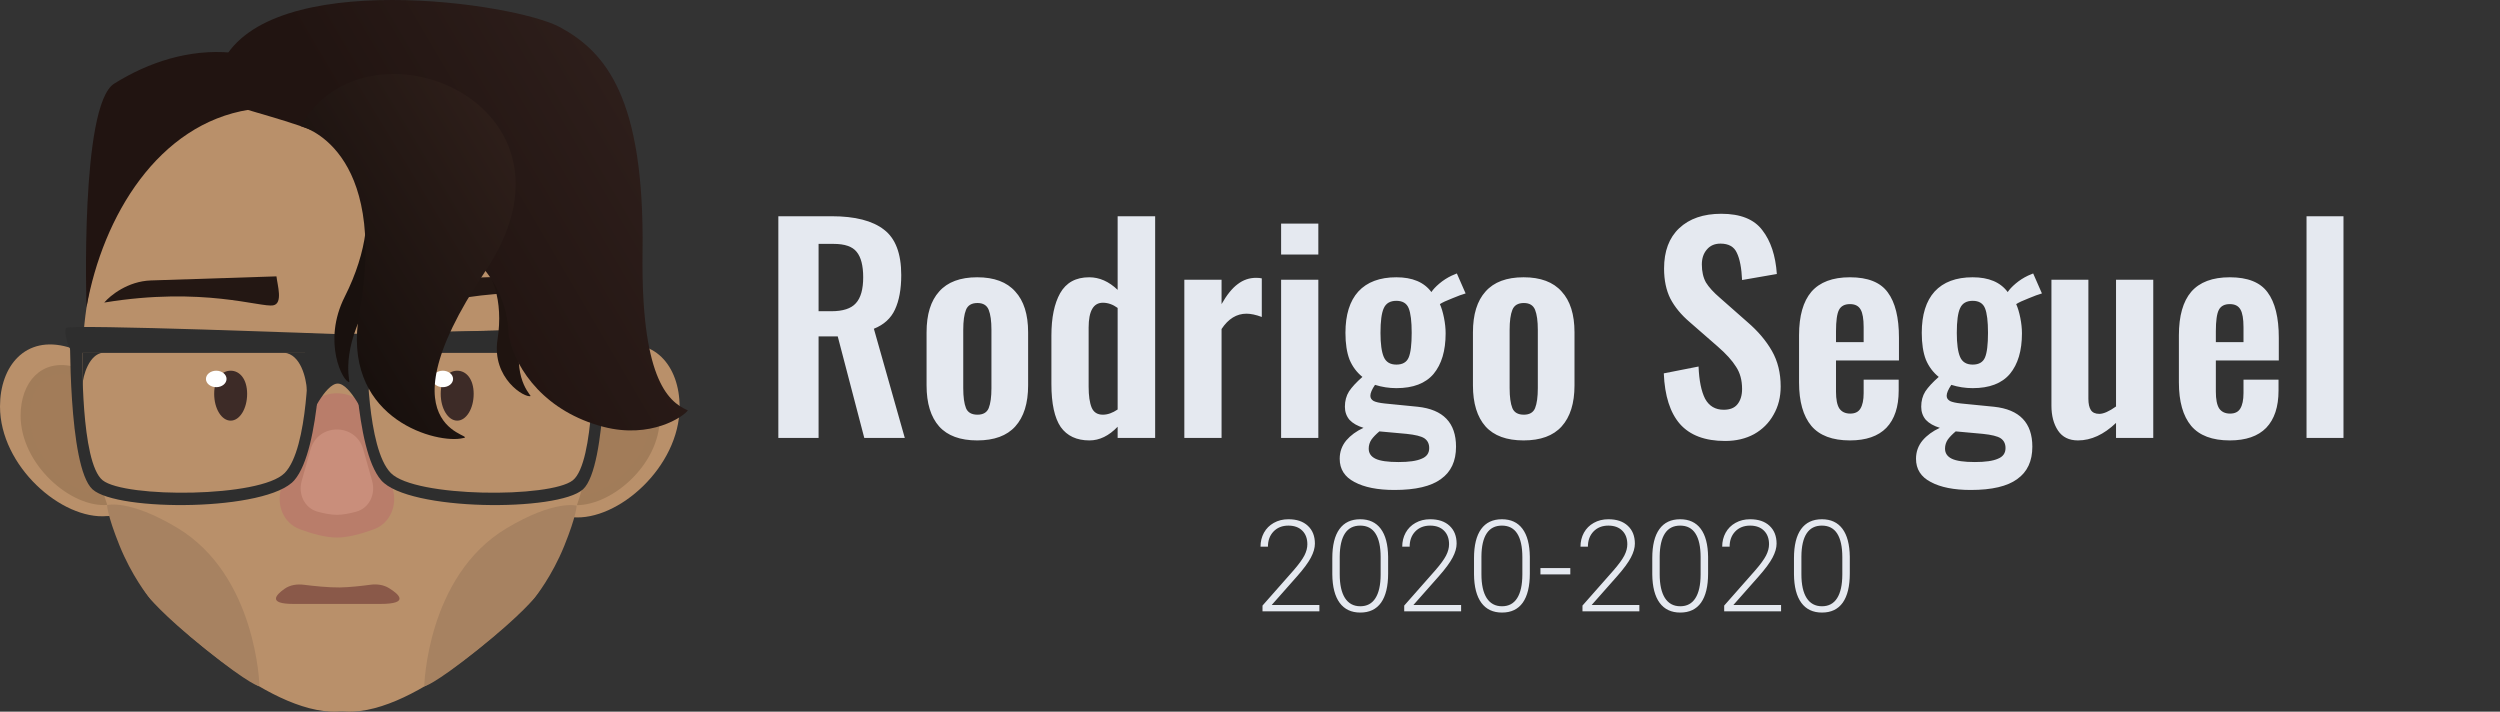 <svg width="274" height="78" viewBox="0 0 274 78" fill="none" xmlns="http://www.w3.org/2000/svg">
<rect x="0" y="0" width="274" height="78" fill="#333333" stroke="none"/>
<path d="M85.306 23.7H91.156C93.716 23.7 95.626 24.19 96.886 25.17C98.146 26.13 98.776 27.79 98.776 30.15C98.776 31.69 98.546 32.95 98.086 33.93C97.646 34.89 96.876 35.59 95.776 36.03L99.166 48H94.726L91.816 36.87H89.716V48H85.306V23.7ZM91.126 34.11C92.386 34.11 93.276 33.82 93.796 33.24C94.336 32.66 94.606 31.71 94.606 30.39C94.606 29.11 94.366 28.18 93.886 27.6C93.426 27.02 92.586 26.73 91.366 26.73H89.716V34.11H91.126ZM107.102 48.27C105.242 48.27 103.852 47.76 102.932 46.74C102.012 45.7 101.552 44.2 101.552 42.24V36.42C101.552 34.46 102.012 32.97 102.932 31.95C103.852 30.91 105.242 30.39 107.102 30.39C108.962 30.39 110.352 30.91 111.272 31.95C112.212 32.97 112.682 34.46 112.682 36.42V42.24C112.682 44.2 112.212 45.7 111.272 46.74C110.352 47.76 108.962 48.27 107.102 48.27ZM107.132 45.45C107.752 45.45 108.162 45.21 108.362 44.73C108.562 44.23 108.662 43.5 108.662 42.54V36.15C108.662 35.19 108.562 34.46 108.362 33.96C108.162 33.46 107.752 33.21 107.132 33.21C106.492 33.21 106.072 33.46 105.872 33.96C105.672 34.46 105.572 35.19 105.572 36.15V42.54C105.572 43.5 105.672 44.23 105.872 44.73C106.072 45.21 106.492 45.45 107.132 45.45ZM119.404 48.27C118.004 48.27 116.954 47.78 116.254 46.8C115.574 45.8 115.234 44.23 115.234 42.09V36.78C115.234 34.82 115.554 33.27 116.194 32.13C116.854 30.97 117.914 30.39 119.374 30.39C120.494 30.39 121.534 30.85 122.494 31.77V23.7H126.604V48H122.494V46.77C121.534 47.77 120.504 48.27 119.404 48.27ZM120.874 45.45C121.394 45.45 121.934 45.26 122.494 44.88V33.75C121.974 33.37 121.434 33.18 120.874 33.18C119.834 33.18 119.314 34.09 119.314 35.91V42.39C119.314 43.37 119.424 44.13 119.644 44.67C119.864 45.19 120.274 45.45 120.874 45.45ZM129.803 30.66H133.883V33.33C134.463 32.31 135.053 31.58 135.653 31.14C136.253 30.68 136.923 30.45 137.663 30.45C137.923 30.45 138.133 30.47 138.293 30.51V34.74C137.653 34.5 137.093 34.38 136.613 34.38C135.533 34.38 134.623 34.94 133.883 36.06V48H129.803V30.66ZM140.409 24.51H144.489V27.9H140.409V24.51ZM140.409 30.66H144.489V48H140.409V30.66ZM152.831 53.7C150.991 53.7 149.531 53.41 148.451 52.83C147.371 52.27 146.831 51.42 146.831 50.28C146.831 49.52 147.071 48.85 147.551 48.27C148.031 47.71 148.661 47.25 149.441 46.89C148.781 46.69 148.271 46.4 147.911 46.02C147.571 45.62 147.401 45.14 147.401 44.58C147.401 43.94 147.551 43.38 147.851 42.9C148.171 42.42 148.661 41.89 149.321 41.31C148.701 40.81 148.231 40.18 147.911 39.42C147.611 38.64 147.461 37.66 147.461 36.48C147.461 34.5 147.931 32.99 148.871 31.95C149.831 30.91 151.221 30.39 153.041 30.39C154.801 30.39 156.081 30.93 156.881 32.01C157.061 31.73 157.351 31.42 157.751 31.08C158.151 30.74 158.601 30.45 159.101 30.21L159.671 29.97L160.631 32.16C160.271 32.26 159.781 32.44 159.161 32.7C158.541 32.94 158.091 33.15 157.811 33.33C157.991 33.73 158.141 34.23 158.261 34.83C158.381 35.43 158.441 36 158.441 36.54C158.441 38.44 158.001 39.92 157.121 40.98C156.241 42.02 154.881 42.54 153.041 42.54C152.241 42.54 151.461 42.42 150.701 42.18C150.361 42.68 150.191 43.08 150.191 43.38C150.191 43.62 150.311 43.81 150.551 43.95C150.791 44.07 151.191 44.16 151.751 44.22L155.381 44.58C158.181 44.88 159.581 46.34 159.581 48.96C159.581 50.54 159.031 51.72 157.931 52.5C156.851 53.3 155.151 53.7 152.831 53.7ZM153.041 39.96C153.721 39.96 154.171 39.7 154.391 39.18C154.611 38.66 154.721 37.76 154.721 36.48C154.721 35.22 154.611 34.32 154.391 33.78C154.171 33.24 153.721 32.97 153.041 32.97C152.361 32.97 151.901 33.24 151.661 33.78C151.421 34.3 151.301 35.2 151.301 36.48C151.301 37.68 151.421 38.56 151.661 39.12C151.901 39.68 152.361 39.96 153.041 39.96ZM153.281 50.64C154.421 50.64 155.261 50.52 155.801 50.28C156.361 50.06 156.641 49.67 156.641 49.11C156.641 48.63 156.461 48.27 156.101 48.03C155.761 47.81 155.111 47.65 154.151 47.55L151.181 47.28C150.801 47.6 150.511 47.9 150.311 48.18C150.111 48.48 150.011 48.81 150.011 49.17C150.011 49.67 150.261 50.04 150.761 50.28C151.261 50.52 152.101 50.64 153.281 50.64ZM166.985 48.27C165.125 48.27 163.735 47.76 162.815 46.74C161.895 45.7 161.435 44.2 161.435 42.24V36.42C161.435 34.46 161.895 32.97 162.815 31.95C163.735 30.91 165.125 30.39 166.985 30.39C168.845 30.39 170.235 30.91 171.155 31.95C172.095 32.97 172.565 34.46 172.565 36.42V42.24C172.565 44.2 172.095 45.7 171.155 46.74C170.235 47.76 168.845 48.27 166.985 48.27ZM167.015 45.45C167.635 45.45 168.045 45.21 168.245 44.73C168.445 44.23 168.545 43.5 168.545 42.54V36.15C168.545 35.19 168.445 34.46 168.245 33.96C168.045 33.46 167.635 33.21 167.015 33.21C166.375 33.21 165.955 33.46 165.755 33.96C165.555 34.46 165.455 35.19 165.455 36.15V42.54C165.455 43.5 165.555 44.23 165.755 44.73C165.955 45.21 166.375 45.45 167.015 45.45ZM189.072 48.33C186.872 48.33 185.222 47.71 184.122 46.47C183.042 45.23 182.452 43.38 182.352 40.92L186.162 40.17C186.222 41.71 186.462 42.89 186.882 43.71C187.322 44.51 188.002 44.91 188.922 44.91C189.602 44.91 190.102 44.71 190.422 44.31C190.762 43.89 190.932 43.33 190.932 42.63C190.932 41.67 190.712 40.86 190.272 40.2C189.852 39.52 189.182 38.78 188.262 37.98L185.202 35.31C184.262 34.51 183.552 33.65 183.072 32.73C182.612 31.81 182.382 30.71 182.382 29.43C182.382 27.53 182.932 26.06 184.032 25.02C185.152 23.96 186.692 23.43 188.652 23.43C190.752 23.43 192.252 24.03 193.152 25.23C194.072 26.41 194.602 28.01 194.742 30.03L190.932 30.69C190.872 29.37 190.682 28.38 190.362 27.72C190.062 27.04 189.462 26.7 188.562 26.7C187.922 26.7 187.422 26.92 187.062 27.36C186.702 27.78 186.522 28.32 186.522 28.98C186.522 29.76 186.672 30.42 186.972 30.96C187.292 31.48 187.802 32.04 188.502 32.64L191.532 35.31C192.672 36.29 193.562 37.34 194.202 38.46C194.842 39.58 195.162 40.88 195.162 42.36C195.162 43.52 194.902 44.55 194.382 45.45C193.882 46.35 193.172 47.06 192.252 47.58C191.332 48.08 190.272 48.33 189.072 48.33ZM202.756 48.27C200.836 48.27 199.426 47.74 198.526 46.68C197.626 45.6 197.176 44.01 197.176 41.91V36.75C197.176 34.63 197.626 33.04 198.526 31.98C199.446 30.92 200.856 30.39 202.756 30.39C204.716 30.39 206.096 30.94 206.896 32.04C207.716 33.14 208.126 34.8 208.126 37.02V39.51H201.226V42.93C201.226 43.77 201.346 44.38 201.586 44.76C201.846 45.14 202.246 45.33 202.786 45.33C203.306 45.33 203.676 45.15 203.896 44.79C204.136 44.41 204.256 43.84 204.256 43.08V41.61H208.096V42.81C208.096 44.59 207.646 45.95 206.746 46.89C205.846 47.81 204.516 48.27 202.756 48.27ZM204.256 37.5V35.85C204.256 34.95 204.146 34.31 203.926 33.93C203.706 33.53 203.316 33.33 202.756 33.33C202.176 33.33 201.776 33.54 201.556 33.96C201.336 34.38 201.226 35.16 201.226 36.3V37.5H204.256ZM215.995 53.7C214.155 53.7 212.695 53.41 211.615 52.83C210.535 52.27 209.995 51.42 209.995 50.28C209.995 49.52 210.235 48.85 210.715 48.27C211.195 47.71 211.825 47.25 212.605 46.89C211.945 46.69 211.435 46.4 211.075 46.02C210.735 45.62 210.565 45.14 210.565 44.58C210.565 43.94 210.715 43.38 211.015 42.9C211.335 42.42 211.825 41.89 212.485 41.31C211.865 40.81 211.395 40.18 211.075 39.42C210.775 38.64 210.625 37.66 210.625 36.48C210.625 34.5 211.095 32.99 212.035 31.95C212.995 30.91 214.385 30.39 216.205 30.39C217.965 30.39 219.245 30.93 220.045 32.01C220.225 31.73 220.515 31.42 220.915 31.08C221.315 30.74 221.765 30.45 222.265 30.21L222.835 29.97L223.795 32.16C223.435 32.26 222.945 32.44 222.325 32.7C221.705 32.94 221.255 33.15 220.975 33.33C221.155 33.73 221.305 34.23 221.425 34.83C221.545 35.43 221.605 36 221.605 36.54C221.605 38.44 221.165 39.92 220.285 40.98C219.405 42.02 218.045 42.54 216.205 42.54C215.405 42.54 214.625 42.42 213.865 42.18C213.525 42.68 213.355 43.08 213.355 43.38C213.355 43.62 213.475 43.81 213.715 43.95C213.955 44.07 214.355 44.16 214.915 44.22L218.545 44.58C221.345 44.88 222.745 46.34 222.745 48.96C222.745 50.54 222.195 51.72 221.095 52.5C220.015 53.3 218.315 53.7 215.995 53.7ZM216.205 39.96C216.885 39.96 217.335 39.7 217.555 39.18C217.775 38.66 217.885 37.76 217.885 36.48C217.885 35.22 217.775 34.32 217.555 33.78C217.335 33.24 216.885 32.97 216.205 32.97C215.525 32.97 215.065 33.24 214.825 33.78C214.585 34.3 214.465 35.2 214.465 36.48C214.465 37.68 214.585 38.56 214.825 39.12C215.065 39.68 215.525 39.96 216.205 39.96ZM216.445 50.64C217.585 50.64 218.425 50.52 218.965 50.28C219.525 50.06 219.805 49.67 219.805 49.11C219.805 48.63 219.625 48.27 219.265 48.03C218.925 47.81 218.275 47.65 217.315 47.55L214.345 47.28C213.965 47.6 213.675 47.9 213.475 48.18C213.275 48.48 213.175 48.81 213.175 49.17C213.175 49.67 213.425 50.04 213.925 50.28C214.425 50.52 215.265 50.64 216.445 50.64ZM227.747 48.27C226.767 48.27 226.037 47.91 225.557 47.19C225.077 46.47 224.837 45.56 224.837 44.46V30.66H228.887V43.71C228.887 44.25 228.977 44.66 229.157 44.94C229.337 45.22 229.647 45.36 230.087 45.36C230.547 45.36 231.157 45.09 231.917 44.55V30.66H235.997V48H231.917V46.35C230.577 47.63 229.187 48.27 227.747 48.27ZM244.387 48.27C242.467 48.27 241.057 47.74 240.157 46.68C239.257 45.6 238.807 44.01 238.807 41.91V36.75C238.807 34.63 239.257 33.04 240.157 31.98C241.077 30.92 242.487 30.39 244.387 30.39C246.347 30.39 247.727 30.94 248.527 32.04C249.347 33.14 249.757 34.8 249.757 37.02V39.51H242.857V42.93C242.857 43.77 242.977 44.38 243.217 44.76C243.477 45.14 243.877 45.33 244.417 45.33C244.937 45.33 245.307 45.15 245.527 44.79C245.767 44.41 245.887 43.84 245.887 43.08V41.61H249.727V42.81C249.727 44.59 249.277 45.95 248.377 46.89C247.477 47.81 246.147 48.27 244.387 48.27ZM245.887 37.5V35.85C245.887 34.95 245.777 34.31 245.557 33.93C245.337 33.53 244.947 33.33 244.387 33.33C243.807 33.33 243.407 33.54 243.187 33.96C242.967 34.38 242.857 35.16 242.857 36.3V37.5H245.887ZM252.796 23.7H256.846V48H252.796V23.7Z" fill="#E5E9F0"/>
<path d="M144.605 67H138.371V66.371L141.782 62.502C142.347 61.85 142.739 61.312 142.958 60.889C143.177 60.465 143.286 60.052 143.286 59.651C143.286 59.023 143.102 58.526 142.732 58.161C142.363 57.792 141.855 57.607 141.208 57.607C140.538 57.607 139.996 57.822 139.581 58.25C139.171 58.678 138.966 59.234 138.966 59.918H138.152C138.152 59.357 138.278 58.847 138.528 58.387C138.784 57.926 139.144 57.566 139.608 57.307C140.078 57.042 140.611 56.91 141.208 56.91C142.119 56.91 142.83 57.149 143.341 57.628C143.856 58.106 144.113 58.758 144.113 59.583C144.113 60.048 143.967 60.556 143.676 61.107C143.389 61.659 142.881 62.347 142.151 63.172L139.376 66.31H144.605V67ZM152.139 62.851C152.139 64.254 151.881 65.321 151.366 66.05C150.851 66.774 150.092 67.137 149.09 67.137C148.105 67.137 147.351 66.781 146.827 66.07C146.303 65.355 146.034 64.316 146.021 62.953V61.169C146.021 59.77 146.28 58.71 146.8 57.99C147.319 57.27 148.078 56.91 149.076 56.91C150.061 56.91 150.812 57.259 151.332 57.956C151.852 58.649 152.12 59.672 152.139 61.025V62.851ZM151.318 61.066C151.318 59.927 151.132 59.066 150.758 58.482C150.389 57.899 149.828 57.607 149.076 57.607C148.338 57.607 147.782 57.892 147.408 58.462C147.035 59.032 146.843 59.872 146.834 60.984V62.94C146.834 64.074 147.025 64.942 147.408 65.544C147.796 66.145 148.356 66.446 149.09 66.446C149.819 66.446 150.37 66.152 150.744 65.564C151.122 64.977 151.314 64.115 151.318 62.98V61.066ZM160.137 67H153.902V66.371L157.313 62.502C157.879 61.85 158.271 61.312 158.489 60.889C158.708 60.465 158.817 60.052 158.817 59.651C158.817 59.023 158.633 58.526 158.264 58.161C157.895 57.792 157.386 57.607 156.739 57.607C156.069 57.607 155.527 57.822 155.112 58.25C154.702 58.678 154.497 59.234 154.497 59.918H153.684C153.684 59.357 153.809 58.847 154.06 58.387C154.315 57.926 154.675 57.566 155.14 57.307C155.609 57.042 156.142 56.91 156.739 56.91C157.651 56.91 158.362 57.149 158.872 57.628C159.387 58.106 159.645 58.758 159.645 59.583C159.645 60.048 159.499 60.556 159.207 61.107C158.92 61.659 158.412 62.347 157.683 63.172L154.907 66.31H160.137V67ZM167.67 62.851C167.67 64.254 167.412 65.321 166.897 66.05C166.382 66.774 165.624 67.137 164.621 67.137C163.637 67.137 162.882 66.781 162.358 66.07C161.834 65.355 161.565 64.316 161.552 62.953V61.169C161.552 59.77 161.812 58.71 162.331 57.99C162.851 57.27 163.609 56.91 164.607 56.91C165.592 56.91 166.344 57.259 166.863 57.956C167.383 58.649 167.652 59.672 167.67 61.025V62.851ZM166.85 61.066C166.85 59.927 166.663 59.066 166.289 58.482C165.92 57.899 165.359 57.607 164.607 57.607C163.869 57.607 163.313 57.892 162.939 58.462C162.566 59.032 162.374 59.872 162.365 60.984V62.94C162.365 64.074 162.557 64.942 162.939 65.544C163.327 66.145 163.887 66.446 164.621 66.446C165.35 66.446 165.902 66.152 166.275 65.564C166.654 64.977 166.845 64.115 166.85 62.98V61.066ZM172.106 62.953H168.832V62.263H172.106V62.953ZM179.674 67H173.439V66.371L176.851 62.502C177.416 61.85 177.808 61.312 178.026 60.889C178.245 60.465 178.354 60.052 178.354 59.651C178.354 59.023 178.17 58.526 177.801 58.161C177.432 57.792 176.924 57.607 176.276 57.607C175.606 57.607 175.064 57.822 174.649 58.25C174.239 58.678 174.034 59.234 174.034 59.918H173.221C173.221 59.357 173.346 58.847 173.597 58.387C173.852 57.926 174.212 57.566 174.677 57.307C175.146 57.042 175.679 56.91 176.276 56.91C177.188 56.91 177.899 57.149 178.409 57.628C178.924 58.106 179.182 58.758 179.182 59.583C179.182 60.048 179.036 60.556 178.744 61.107C178.457 61.659 177.949 62.347 177.22 63.172L174.444 66.31H179.674V67ZM187.207 62.851C187.207 64.254 186.95 65.321 186.435 66.05C185.92 66.774 185.161 67.137 184.158 67.137C183.174 67.137 182.42 66.781 181.896 66.07C181.371 65.355 181.103 64.316 181.089 62.953V61.169C181.089 59.77 181.349 58.71 181.868 57.99C182.388 57.27 183.146 56.91 184.145 56.91C185.129 56.91 185.881 57.259 186.4 57.956C186.92 58.649 187.189 59.672 187.207 61.025V62.851ZM186.387 61.066C186.387 59.927 186.2 59.066 185.826 58.482C185.457 57.899 184.896 57.607 184.145 57.607C183.406 57.607 182.85 57.892 182.477 58.462C182.103 59.032 181.911 59.872 181.902 60.984V62.94C181.902 64.074 182.094 64.942 182.477 65.544C182.864 66.145 183.424 66.446 184.158 66.446C184.887 66.446 185.439 66.152 185.812 65.564C186.191 64.977 186.382 64.115 186.387 62.98V61.066ZM195.205 67H188.971V66.371L192.382 62.502C192.947 61.85 193.339 61.312 193.558 60.889C193.776 60.465 193.886 60.052 193.886 59.651C193.886 59.023 193.701 58.526 193.332 58.161C192.963 57.792 192.455 57.607 191.808 57.607C191.138 57.607 190.595 57.822 190.181 58.25C189.771 58.678 189.565 59.234 189.565 59.918H188.752C188.752 59.357 188.877 58.847 189.128 58.387C189.383 57.926 189.743 57.566 190.208 57.307C190.677 57.042 191.211 56.91 191.808 56.91C192.719 56.91 193.43 57.149 193.94 57.628C194.455 58.106 194.713 58.758 194.713 59.583C194.713 60.048 194.567 60.556 194.275 61.107C193.988 61.659 193.48 62.347 192.751 63.172L189.976 66.31H195.205V67ZM202.738 62.851C202.738 64.254 202.481 65.321 201.966 66.05C201.451 66.774 200.692 67.137 199.689 67.137C198.705 67.137 197.951 66.781 197.427 66.07C196.903 65.355 196.634 64.316 196.62 62.953V61.169C196.62 59.77 196.88 58.71 197.399 57.99C197.919 57.27 198.678 56.91 199.676 56.91C200.66 56.91 201.412 57.259 201.932 57.956C202.451 58.649 202.72 59.672 202.738 61.025V62.851ZM201.918 61.066C201.918 59.927 201.731 59.066 201.357 58.482C200.988 57.899 200.428 57.607 199.676 57.607C198.938 57.607 198.382 57.892 198.008 58.462C197.634 59.032 197.443 59.872 197.434 60.984V62.94C197.434 64.074 197.625 64.942 198.008 65.544C198.395 66.145 198.956 66.446 199.689 66.446C200.419 66.446 200.97 66.152 201.344 65.564C201.722 64.977 201.913 64.115 201.918 62.98V61.066Z" fill="#E5E9F0"/>
<path d="M15.574 48.986C15.574 53.391 16.21 56.561 11.737 56.561C6.771 57.013 0 51.092 0 44.546C0 40.142 2.763 36.693 7.476 38.05C12.189 39.407 15.574 44.582 15.574 48.986Z" fill="#B9906A"/>
<path d="M11.822 54.837H11.799L11.777 54.839C9.951 55.005 7.696 53.991 5.87 52.221C4.054 50.461 2.757 48.043 2.757 45.546C2.757 43.846 3.291 42.391 4.211 41.497C5.11 40.625 6.44 40.223 8.211 40.733C10.001 41.248 11.563 42.497 12.682 44.067C13.802 45.638 14.449 47.49 14.449 49.164C14.449 49.602 14.456 50.002 14.463 50.382C14.47 50.82 14.478 51.23 14.473 51.637C14.465 52.375 14.415 52.977 14.273 53.454C14.135 53.917 13.918 54.238 13.578 54.457C13.225 54.684 12.681 54.837 11.822 54.837Z" fill="#A27C59" stroke="#A17C59"/>
<path d="M58.911 49.061C58.911 53.495 58.276 56.687 62.749 56.687C67.715 57.141 74.486 51.181 74.486 44.592C74.486 40.158 71.723 36.686 67.01 38.052C62.297 39.418 58.911 44.628 58.911 49.061Z" fill="#B9906A"/>
<path d="M38.552 42.315C38.552 52.274 41.958 61.988 38.552 64.846C34.283 68.238 47.06 76.534 37.695 77.928C30.073 78.985 18.794 67.995 16.66 65.815C14.526 63.635 8.803 50.391 9.029 39.892C9.029 20.759 21.738 5.248 37.417 5.248C53.095 5.248 38.552 23.181 38.552 42.315Z" fill="#B9906A"/>
<path d="M62.741 54.85H62.763L62.785 54.852C64.617 55.014 66.874 54.025 68.698 52.307C70.514 50.598 71.806 48.254 71.806 45.839C71.806 44.194 71.274 42.787 70.357 41.921C69.459 41.074 68.124 40.681 66.348 41.178C64.556 41.679 62.994 42.894 61.877 44.416C60.759 45.941 60.114 47.735 60.114 49.354C60.114 49.78 60.107 50.169 60.101 50.538C60.093 50.963 60.086 51.36 60.09 51.756C60.099 52.472 60.148 53.053 60.289 53.513C60.425 53.957 60.64 54.267 60.98 54.479C61.334 54.7 61.88 54.85 62.741 54.85Z" fill="#A27C59" stroke="#A17C59"/>
<path d="M37.521 54.905C37.521 64.864 32.98 61.988 36.386 64.846C40.655 68.238 27.485 76.574 37.243 77.928C44.865 78.986 56.144 67.995 58.278 65.815C60.412 63.635 65.909 51.52 65.909 39.892C65.909 20.759 53.199 5.248 37.521 5.248C21.843 5.248 37.521 35.772 37.521 54.905Z" fill="#B9906A"/>
<path d="M16.54 30.736C14.013 30.818 12.077 32.387 11.424 33.161C22.253 31.379 28.606 33.733 29.953 33.463C31.029 33.248 30.408 31.265 30.301 30.29L16.54 30.736Z" fill="#231713"/>
<path d="M57.758 30.245C60.285 30.163 62.319 31.603 63.02 32.333C52.099 31.256 45.913 34.017 44.552 33.835C43.463 33.69 43.955 31.671 43.998 30.691L57.758 30.245Z" fill="#231713"/>
<path d="M19.412 57.84C14.129 54.678 11.737 55.357 11.737 55.357C11.737 55.357 11.737 56.416 13.091 59.774C14.446 63.132 16.251 65.371 16.251 65.371C16.251 65.371 17.606 67.213 22.571 71.191C27.537 75.168 28.44 75.22 28.44 75.22C28.44 75.22 28.166 63.079 19.412 57.84Z" fill="#A78261"/>
<path d="M55.526 57.893C60.809 54.741 63.2 55.418 63.2 55.418C63.2 55.418 63.2 56.474 61.846 59.822C60.492 63.169 58.686 65.401 58.686 65.401C58.686 65.401 57.332 67.238 52.366 71.203C47.4 75.168 46.498 75.22 46.498 75.22C46.498 75.22 46.772 63.116 55.526 57.893Z" fill="#A78261"/>
<path d="M33.094 45.953C34.235 42.153 39.616 42.153 40.757 45.953L43.035 53.544C43.584 55.37 42.769 57.348 40.98 58.009C39.681 58.489 38.176 58.915 36.925 58.915C35.675 58.915 34.17 58.489 32.871 58.009C31.082 57.348 30.267 55.37 30.816 53.544L33.094 45.953Z" fill="#B97D6A"/>
<path d="M34.038 49.26C34.859 46.344 38.993 46.344 39.813 49.26L40.786 52.716C41.19 54.151 40.481 55.686 39.044 56.08C38.333 56.275 37.575 56.425 36.926 56.425C36.277 56.425 35.518 56.275 34.808 56.08C33.37 55.686 32.661 54.151 33.065 52.716L34.038 49.26Z" fill="#C98E7B"/>
<path d="M7.68 35.945L35.212 36.623C35.212 36.623 35.212 49.215 32.262 52.63C29.312 56.046 12.842 56.105 10.138 53.631C7.434 51.158 7.68 35.945 7.68 35.945Z" fill="#2E2E2E"/>
<path d="M66.355 35.945L38.823 36.623C38.823 36.623 38.823 49.215 41.773 52.63C44.723 56.046 61.192 56.105 63.896 53.631C66.6 51.158 66.355 35.945 66.355 35.945Z" fill="#2E2E2E"/>
<path d="M65.001 38.654H40.243C40.243 38.654 40.177 49.146 42.837 51.846C45.497 54.547 60.346 54.594 62.785 52.638C65.222 50.682 65.001 38.654 65.001 38.654Z" fill="#B9906A"/>
<path d="M9.034 38.654H21.412H33.789C33.789 38.654 33.855 49.146 31.196 51.846C28.536 54.547 13.688 54.594 11.25 52.638C8.812 50.682 9.034 38.654 9.034 38.654Z" fill="#B9906A"/>
<path d="M7.223 35.945C7.447 35.494 37.017 36.622 37.017 36.622L66.812 35.945L66.588 37.751L66.14 38.654H7.895L7.447 37.751C7.447 37.751 6.999 36.397 7.223 35.945Z" fill="#2E2E2E"/>
<path d="M33.406 38.202H40.629L40.113 45.877C40.113 45.877 38.401 42.04 37.017 42.04C35.634 42.04 33.922 45.877 33.922 45.877L33.406 38.202Z" fill="#2E2E2E"/>
<path d="M42.886 38.654C41.08 38.834 40.478 41.438 40.403 42.717H40.178V38.654H42.886Z" fill="#2E2E2E"/>
<path d="M11.286 38.654C9.781 38.814 9.091 41.128 9.029 42.265V38.654H11.286Z" fill="#2E2E2E"/>
<path d="M31.149 38.654C32.955 38.834 33.556 41.438 33.632 42.717H33.857V38.654H31.149Z" fill="#2E2E2E"/>
<path d="M9.48 33.688C11.279 23.622 17.38 13.599 27.312 12.019C28.491 11.323 29.937 6.188 25.338 5.77C20.739 5.352 16.273 6.815 12.515 9.166C8.756 11.517 9.48 33.688 9.48 33.688Z" fill="#211411"/>
<path d="M37.79 32.508C40.314 27.517 40.705 22.831 39.555 20.597C41.775 22.43 43.907 27.631 41.16 31.85C37.347 37.708 38.249 41.27 38.289 41.879C37.618 41.925 35.265 37.499 37.79 32.508Z" fill="#19110E"/>
<path d="M54.53 37.201C55.193 32.934 53.974 29.612 52.149 28.49C54.833 28.969 58.574 31.77 57.444 35.589C55.874 40.891 57.917 43.002 58.16 43.402C57.551 43.666 53.867 41.468 54.53 37.201Z" fill="#1F1410"/>
<path d="M55.752 36.848C55.571 29.445 49.658 26.616 48.078 25.562C46.347 25.186 42.48 23.35 40.855 19.017C38.823 13.599 23.023 12.019 23.475 10.214C23.836 8.769 24.227 7.355 24.377 6.828C29.569 -3.555 56.429 0.282 61.395 2.991C66.361 5.699 70.649 10.665 70.424 27.594C70.243 41.137 73.057 43.996 75.389 44.974C74.938 45.651 71.326 48.134 66.135 46.78C59.881 45.148 56.58 40.685 55.752 36.848Z" fill="url(#paint0_linear)"/>
<path d="M31.187 64.533C31.798 64.104 32.564 63.997 33.304 64.091C34.385 64.227 36.021 64.401 37.243 64.385C38.282 64.372 39.66 64.214 40.602 64.088C41.303 63.995 42.025 64.085 42.628 64.454C43.714 65.121 44.95 66.191 41.676 66.191C37.786 66.191 36.489 66.191 32.167 66.191C29.305 66.191 30.233 65.202 31.187 64.533Z" fill="#8A5949"/>
<path d="M27.086 43.168C27.086 44.789 26.277 46.102 25.28 46.102C24.283 46.102 23.474 44.789 23.474 43.168C23.474 41.548 24.283 40.629 25.28 40.629C26.277 40.629 27.086 41.548 27.086 43.168Z" fill="#3D2B27"/>
<path d="M51.915 43.168C51.915 44.789 51.106 46.102 50.109 46.102C49.112 46.102 48.303 44.789 48.303 43.168C48.303 41.548 49.112 40.629 50.109 40.629C51.106 40.629 51.915 41.548 51.915 43.168Z" fill="#3D2B27"/>
<ellipse cx="48.529" cy="41.532" rx="1.129" ry="0.903" fill="white"/>
<ellipse cx="23.7" cy="41.532" rx="1.129" ry="0.903" fill="white"/>
<path d="M39.384 34.304C42.661 16.102 32.955 13.825 32.955 13.825C40.178 0.956 65.567 11.351 53.153 29.79C40.739 48.23 53.604 47.622 50.444 48.073C47.284 48.525 37.353 45.59 39.384 34.304Z" fill="url(#paint1_linear)"/>
<defs>
<linearGradient id="paint0_linear" x1="45.143" y1="25.562" x2="99.315" y2="-6.264" gradientUnits="userSpaceOnUse">
<stop stop-color="#211411"/>
<stop offset="1" stop-color="#3D2B27"/>
</linearGradient>
<linearGradient id="paint1_linear" x1="25.506" y1="38.88" x2="60.718" y2="17.437" gradientUnits="userSpaceOnUse">
<stop stop-color="#0F0A08"/>
<stop offset="1" stop-color="#30201B"/>
</linearGradient>
</defs>
</svg>
